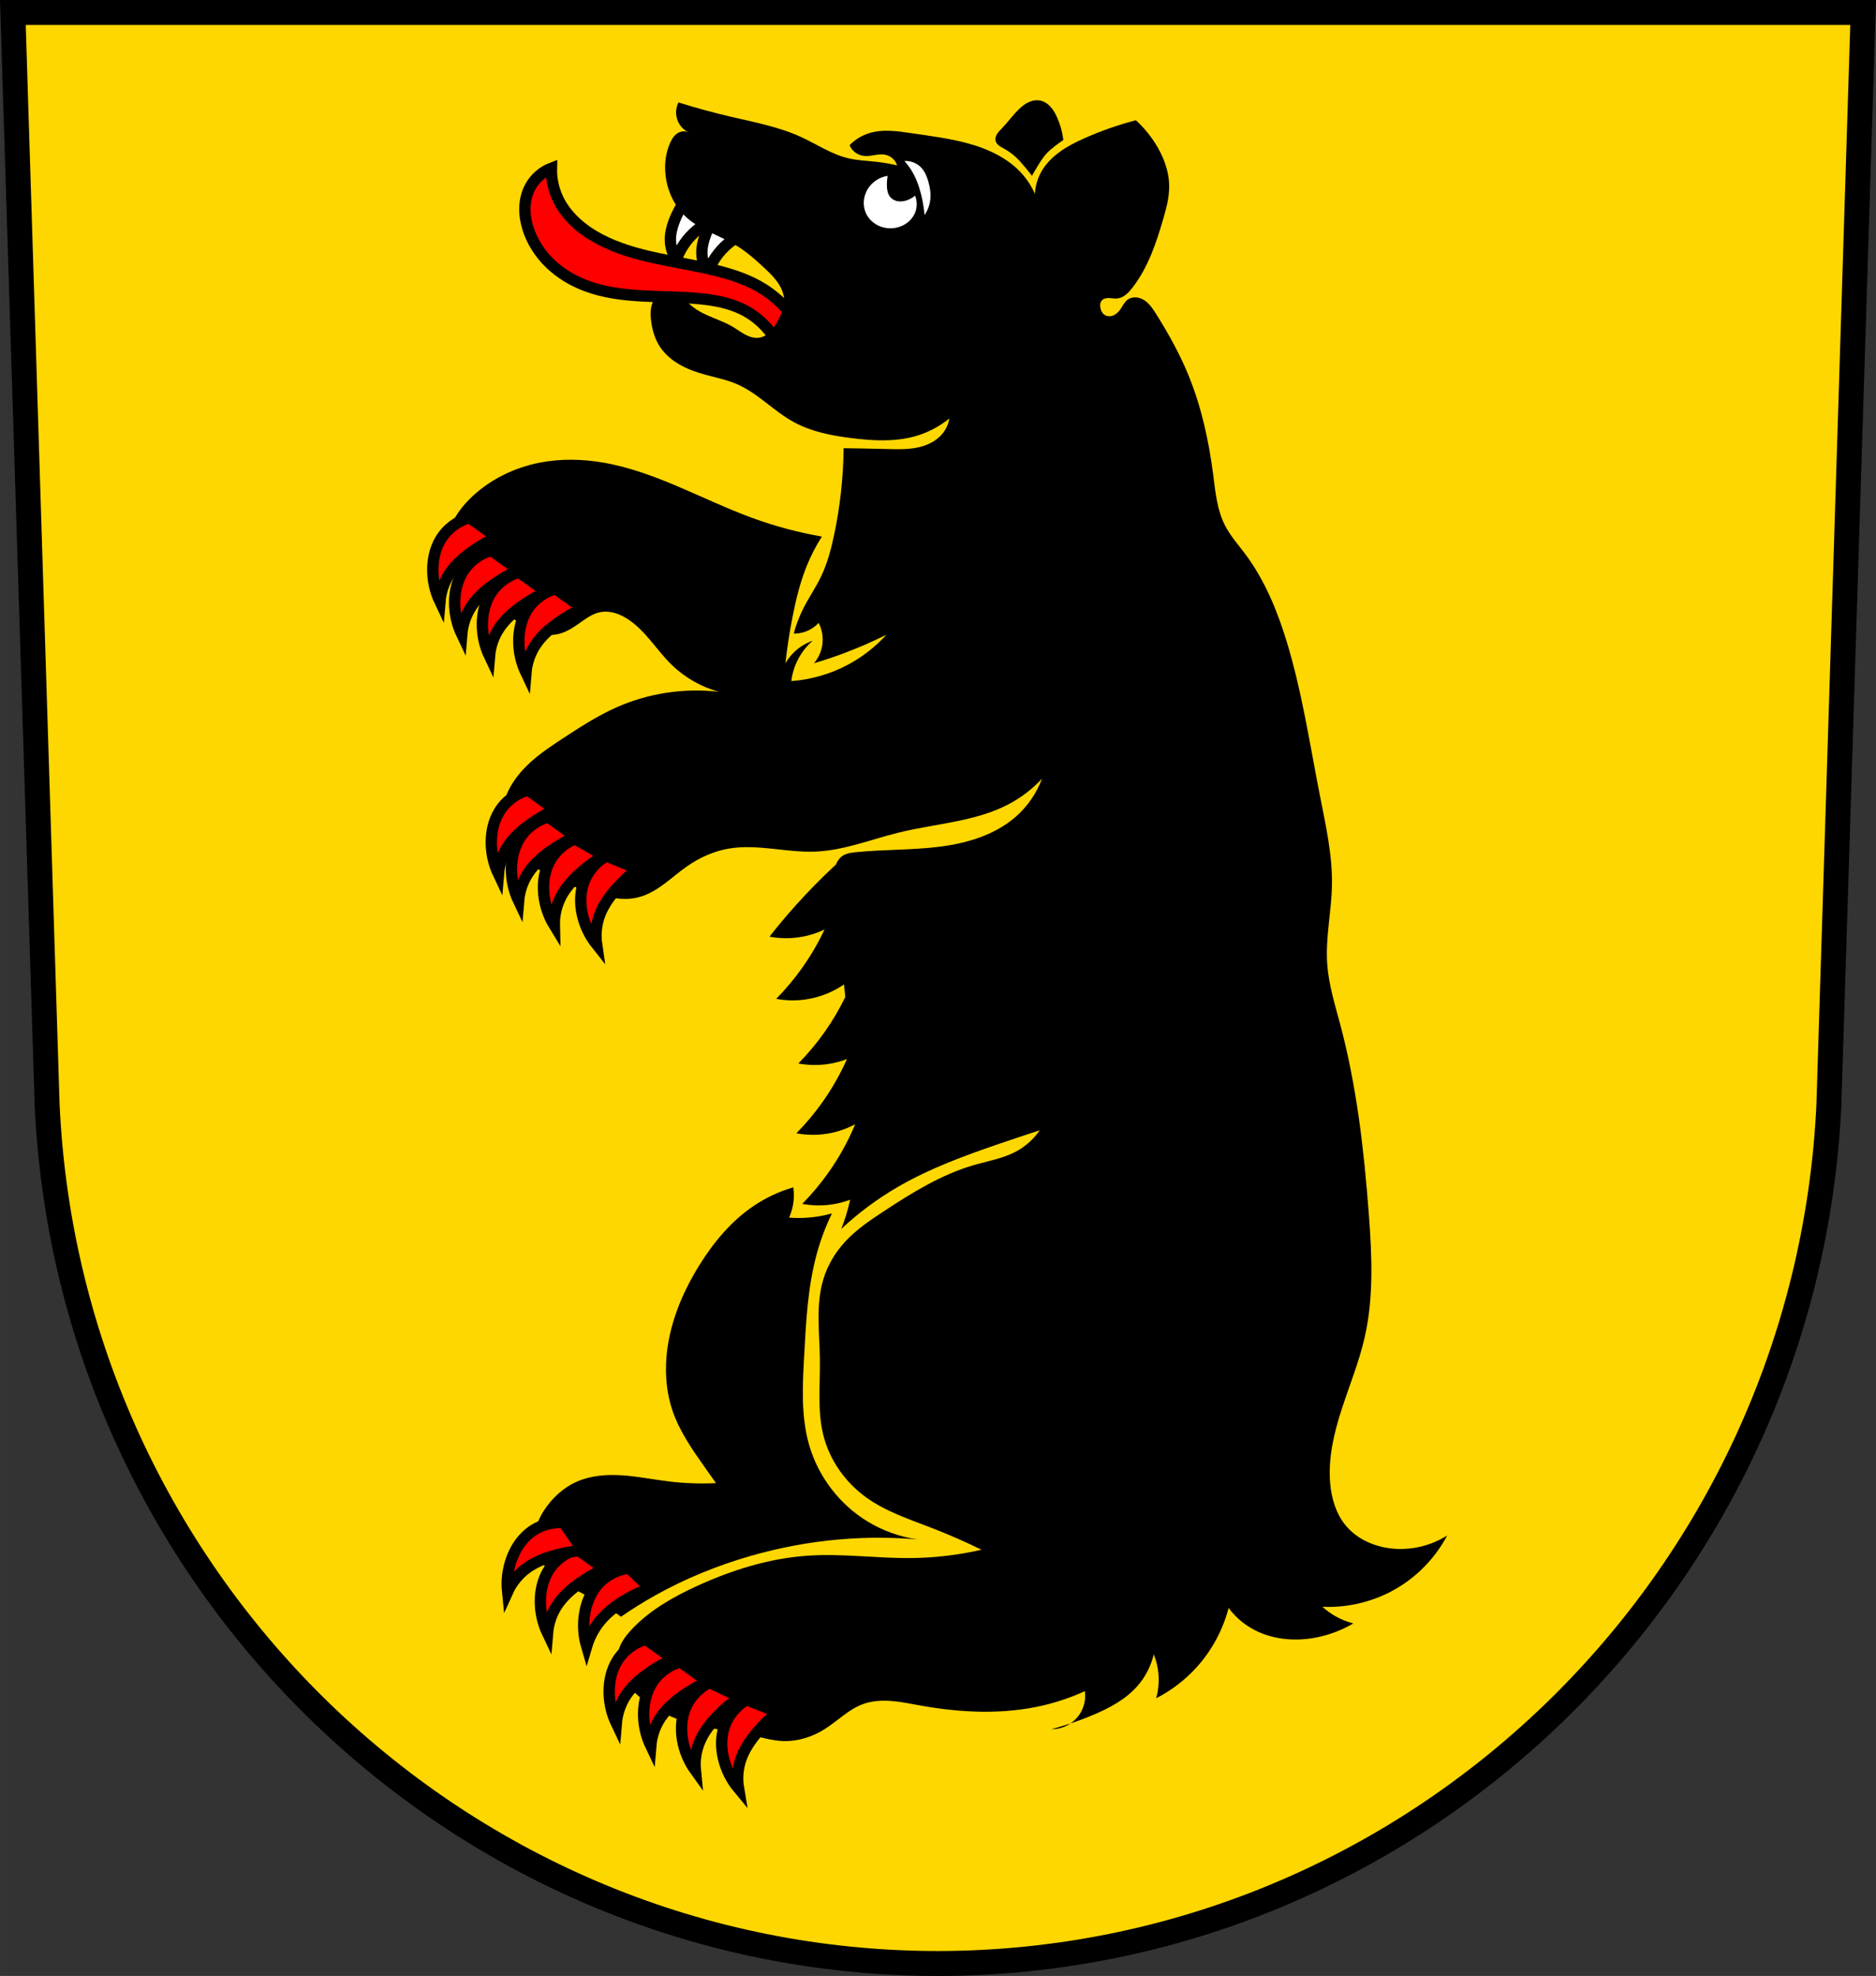 <svg xmlns="http://www.w3.org/2000/svg" height="871.22" viewBox="0 0 827.229 871.225"><rect x="0" y="0" width="827.229" height="871.225" fill="#333333" stroke="none"/><g transform="translate(-17.589-100.45)" fill-rule="evenodd"><path d="m23.265 105.95l15.11 481.85c9.874 211.36 183.15 378.26 392.83 378.38 209.47-.264 382.82-167.24 392.83-378.38l15.11-481.85h-407.94z" fill="#ffd700"/><g stroke="#000"><path d="m23.265 105.95l15.11 481.85c9.874 211.36 183.15 378.26 392.83 378.38 209.47-.264 382.82-167.24 392.83-378.38l15.11-481.85h-407.94z" fill="none" stroke-width="11"/><g stroke-width="5"><g fill="#fff"><path d="m321.58 186.73c-2.939 3.39-5.259 7.316-6.811 11.526-.959 2.602-1.631 5.348-1.572 8.121.064 2.966.983 5.908 2.62 8.383 1.11-3.02 2.709-5.865 4.715-8.383 3.225-4.046 7.511-7.239 12.312-9.169l-11.264-10.478z"/><path d="m335.47 192.5c-2.939 3.39-5.259 7.316-6.811 11.526-.959 2.602-1.631 5.348-1.572 8.121.064 2.966.983 5.908 2.62 8.383 1.11-3.02 2.709-5.865 4.715-8.383 3.225-4.046 7.511-7.239 12.312-9.169l-11.264-10.478z"/></g><path d="m363.48 259.21c-2.628-9.639-9.562-18.02-18.54-22.402-5.755-2.81-12.167-4-18.54-4.635-16.966-1.688-34.666.276-50.598-5.794-5.815-2.215-11.257-5.489-15.729-9.815-4.472-4.327-7.954-9.723-9.763-15.677-.905-2.98-1.392-6.102-1.254-9.213.138-3.111.912-6.212 2.413-8.941 2.02-3.671 5.363-6.596 9.27-8.111-.107 4.506.825 9.03 2.704 13.13 3.67 8.01 10.754 14.04 18.54 18.15 15.847 8.379 34.37 9.542 51.757 13.905 7.149 1.794 14.234 4.184 20.471 8.111 7.02 4.423 12.826 10.765 16.608 18.15l-7.339 13.13z" fill="#f00"/></g></g><path d="m474.81 144.65c-1.299.012-2.598.36-3.775.922-1.57.75-2.943 1.861-4.191 3.072-2.669 2.59-4.827 5.661-7.41 8.336-.777.805-1.6 1.585-2.186 2.539-.293.477-.523.995-.639 1.543-.116.548-.115 1.124.045 1.66.193.645.607 1.208 1.105 1.66.498.452 1.08.802 1.674 1.119 2.535 1.355 4.151 2.493 5.945 4.098 2.758 2.467 7.275 8.387 7.275 8.387 0 0 3.661-6.789 6.211-9.635 2.182-2.434 6.262-5.248 7.613-6.184-.417-3.449-1.358-6.835-2.779-10-.754-1.681-1.655-3.32-2.904-4.674-1.249-1.354-2.875-2.413-4.689-2.734-.428-.076-.862-.109-1.295-.105m-158.05.951c-.733 1.452-1.098 3.089-1.049 4.715.052 1.726.571 3.436 1.486 4.9.915 1.464 2.225 2.679 3.754 3.482-1.166-.453-2.502-.453-3.668 0-1.01.391-1.867 1.1-2.551 1.936-.683.835-1.198 1.797-1.641 2.781-1.903 4.237-2.508 8.995-2.096 13.621.654 7.329 3.94 14.484 9.43 19.385 6.143 5.484 14.417 7.818 21.48 12.05 4.806 2.88 9.03 6.629 13.1 10.479 2.113 1.999 4.212 4.051 5.814 6.479 1.603 2.428 2.692 5.285 2.568 8.191-.118 2.782-1.322 5.396-2.621 7.859-.928 1.76-1.93 3.506-3.291 4.957-1.361 1.451-3.125 2.599-5.092 2.9-2.101.322-4.243-.343-6.125-1.33-1.882-.987-3.578-2.291-5.4-3.385-5.707-3.427-12.598-4.769-17.813-8.906-1.872-1.485-3.476-3.295-5.395-4.721-.959-.713-1.999-1.329-3.127-1.723-1.128-.394-2.35-.558-3.529-.367-1.326.214-2.563.875-3.541 1.795-.978.92-1.704 2.09-2.18 3.346-.951 2.512-.903 5.292-.566 7.957.489 3.866 1.585 7.708 3.668 11 2.147 3.395 5.277 6.096 8.75 8.113 3.473 2.02 7.29 3.381 11.158 4.461 4.742 1.324 9.624 2.247 14.15 4.191 9.276 3.987 16.292 11.917 25.15 16.766 7.866 4.307 16.872 6.02 25.771 7.117 9.219 1.14 18.722 1.669 27.668-.83 5.53-1.545 10.737-4.239 15.193-7.859-.421 2.495-1.517 4.874-3.143 6.813-2.778 3.314-6.952 5.214-11.195 6.05-4.243.838-8.608.713-12.932.604-6.452-.164-12.906-.286-19.359-.369-.13 12.845-1.536 25.677-4.191 38.25-1.328 6.284-2.984 12.546-5.764 18.336-2.335 4.864-5.431 9.327-7.857 14.15-1.768 3.511-3.175 7.204-4.191 11 2.352.028 4.708-.517 6.811-1.572 1.569-.788 2.996-1.857 4.191-3.143 1.566 3.037 2.127 6.583 1.572 9.955-.475 2.888-1.759 5.638-3.668 7.857 4.236-1.257 8.431-2.655 12.574-4.191 6.604-2.449 13.08-5.248 19.385-8.383-4.793 5.273-10.49 9.725-16.766 13.1-7.747 4.166-16.376 6.682-25.15 7.334.412-3.476 1.486-6.873 3.145-9.955 1.599-2.97 3.74-5.646 6.287-7.857-2.906 1.01-5.6 2.627-7.859 4.715-1.649 1.524-3.067 3.295-4.191 5.238.773-6.85 1.821-13.667 3.143-20.432 1.497-7.664 3.355-15.292 6.287-22.529 1.822-4.496 4.054-8.826 6.658-12.918-10.288-1.784-20.419-4.477-30.23-8.04-22.283-8.09-43.16-20.691-66.54-24.625-9-1.515-18.274-1.693-27.24 0-11.766 2.221-22.984 7.76-31.436 16.242-2.421 2.43-4.622 5.104-6.307 8.092-1.685 2.988-2.847 6.304-3.125 9.723-.328 4.03.582 8.104 2.305 11.758 1.723 3.654 4.238 6.899 7.127 9.723 6.218 6.075 14.05 10.166 21.48 14.67 2.429 1.472 4.839 3 7.443 4.133 2.605 1.132 5.443 1.856 8.273 1.629 2.13-.171 4.192-.877 6.102-1.836 1.91-.959 3.682-2.168 5.426-3.402 2.763-1.956 5.589-4.04 8.906-4.715 1.976-.404 4.04-.279 5.998.217 1.955.496 3.806 1.354 5.529 2.402 4.079 2.481 7.43 5.988 10.52 9.627 3.09 3.639 5.979 7.464 9.389 10.807 5.816 5.702 13.1 9.89 20.957 12.05-15.267-1.787-31 .593-45.06 6.813-8.31 3.677-15.982 8.634-23.578 13.621-4.871 3.198-9.747 6.432-14.09 10.313-4.347 3.881-8.175 8.459-10.529 13.789-1.81 4.097-2.717 8.662-2.096 13.1.589 4.208 2.533 8.156 5.174 11.484 2.641 3.329 5.96 6.068 9.496 8.424 7.508 5 16.01 8.328 24.623 11 6.623 2.055 13.7 3.754 20.434 2.096 4.148-1.021 7.895-3.262 11.336-5.793 3.441-2.531 6.646-5.378 10.145-7.828 5.491-3.845 11.736-6.699 18.338-7.859 12.652-2.224 25.575 1.818 38.41 1.291 12.7-.521 24.738-5.468 37.09-8.473 16.36-3.98 33.864-4.713 48.672-12.727 5.278-2.856 10.08-6.59 14.15-11-2.386 6.422-6.385 12.237-11.527 16.764-9.244 8.138-21.647 11.79-33.869 13.311-12.222 1.52-24.609 1.143-36.859 2.408-1.992.206-4.063.484-5.727 1.598-1.34.897-2.286 2.269-2.879 3.781-6.226 5.772-12.195 11.819-17.857 18.14-3.976 4.442-7.807 9.01-11.484 13.707 4.02.75 8.163.876 12.225.371 4.173-.519 8.251-1.731 12.06-3.52-2.781 5.89-6.07 11.542-9.834 16.855-3.452 4.868-7.296 9.456-11.484 13.707 4.02.75 8.165.876 12.227.371 6.313-.785 12.421-3.121 17.666-6.719.197 1.84.387 3.68.582 5.52-2.653 5.443-5.732 10.678-9.234 15.617-3.452 4.868-7.296 9.456-11.484 13.707 4.02.75 8.165.876 12.227.371 3.152-.392 6.247-1.188 9.217-2.316-2.978 6.672-6.596 13.06-10.822 19.02-3.452 4.868-7.296 9.456-11.484 13.707 4.02.75 8.163.876 12.225.371 4.787-.595 9.449-2.097 13.715-4.348-3.155 7.536-7.138 14.725-11.863 21.389-3.452 4.868-7.296 9.456-11.484 13.707 4.02.75 8.165.876 12.227.371 3.036-.377 6.02-1.132 8.889-2.193-.959 4.383-2.253 8.694-3.902 12.867 7.493-7 15.767-13.166 24.623-18.338 14.282-8.341 29.93-14.04 45.582-19.385 5.749-1.963 11.512-3.885 17.289-5.764-2.613 3.827-6.144 7.02-10.213 9.24-5.851 3.189-12.57 4.29-18.969 6.148-14.249 4.139-27.05 12.1-39.453 20.238-6.151 4.04-12.32 8.196-17.289 13.621-4.263 4.655-7.572 10.21-9.43 16.242-3.517 11.418-1.719 23.681-1.572 35.627.138 11.222-1.194 22.654 1.572 33.531 2.779 10.925 9.711 20.66 18.861 27.24 8.779 6.317 19.257 9.707 29.34 13.621 7.292 2.831 14.461 5.979 21.48 9.432-10.132 2.327-20.517 3.557-30.912 3.666-15.11.158-30.22-2.047-45.3-1.074-17.18 1.109-33.9 6.338-49.54 13.533-10.491 4.827-20.742 10.683-28.615 19.13-2.747 2.948-5.256 6.355-5.953 10.324-.542 3.086.071 6.305 1.371 9.156 1.3 2.851 3.257 5.361 5.439 7.609 7.667 7.899 18.1 12.68 28.816 15.193 7.605 1.783 15.425 2.506 23.05 4.191 4.69 1.037 9.344 2.444 14.14 2.621 6.449.238 12.877-1.802 18.338-5.24 5.675-3.573 10.479-8.666 16.766-11 3.982-1.479 8.327-1.747 12.563-1.43 4.236.317 8.406 1.198 12.586 1.953 18 3.252 36.681 4.179 54.49 0 6.301-1.479 12.453-3.588 18.336-6.287.374 2.65.009 5.4-1.047 7.859-1.107 2.578-2.973 4.822-5.299 6.391 3.383-1.133 6.727-2.383 10.01-3.771 7.155-3.02 14.221-6.772 19.385-12.574 3.568-4.01 6.115-8.918 7.336-14.14 1.149 2.838 1.859 5.853 2.096 8.906.273 3.518-.085 7.084-1.049 10.479 6.695-3.415 12.765-8.06 17.814-13.623 6.733-7.422 11.631-16.495 14.14-26.2 2.682 3.592 6.089 6.639 9.955 8.906 8.403 4.927 18.719 5.985 28.29 4.191 5.896-1.104 11.597-3.242 16.766-6.287-2.745-.688-5.397-1.748-7.859-3.143-2.071-1.173-4.01-2.582-5.764-4.191 11.901.555 23.949-2.598 34.05-8.908 8.801-5.496 16.11-13.353 20.957-22.527-7.177 4.558-15.903 6.621-24.361 5.762-7.773-.79-15.473-4.179-20.434-10.215-4.257-5.179-6.237-11.92-6.811-18.6-.946-11.03 1.665-22.05 5.076-32.58 3.411-10.527 7.646-20.815 10.117-31.602 4.094-17.869 3.209-36.47 1.834-54.75-2.109-28.04-5.341-56.13-12.574-83.3-2.347-8.82-5.128-17.616-5.764-26.721-.805-11.532 1.867-23.02 2.096-34.578.262-13.239-2.675-26.303-5.238-39.29-4.498-22.797-7.902-45.881-14.67-68.11-4.185-13.746-9.734-27.26-18.338-38.77-3.08-4.12-6.558-7.997-8.906-12.574-3.538-6.898-4.248-14.84-5.24-22.529-1.94-15.04-5.22-29.99-11-44.01-3.847-9.328-8.774-18.18-14.15-26.721-1.41-2.241-2.913-4.528-5.123-5.986-1.105-.729-2.379-1.229-3.699-1.324-1.321-.095-2.689.234-3.752 1.023-.705.524-1.256 1.229-1.738 1.963-.482.734-.905 1.506-1.404 2.229-.762 1.102-1.729 2.102-2.945 2.664-.608.281-1.274.447-1.943.451-.67.004-1.343-.157-1.922-.494-.631-.367-1.136-.934-1.48-1.578-.344-.644-.534-1.364-.615-2.09-.051-.453-.06-.914.016-1.363.075-.45.238-.889.508-1.256.355-.483.884-.821 1.451-1.014.568-.193 1.174-.249 1.773-.238 1.199.022 2.391.3 3.586.203 1.418-.115 2.756-.756 3.881-1.627 1.125-.871 2.056-1.965 2.93-3.088 6.861-8.814 10.519-19.657 13.623-30.387 1.337-4.622 2.604-9.335 2.619-14.15.021-6.888-2.555-13.595-6.287-19.385-2.357-3.656-5.181-7.01-8.383-9.955-7.707 1.999-15.251 4.631-22.529 7.859-3.823 1.696-7.592 3.569-10.984 6.02-3.392 2.447-6.411 5.499-8.4 9.178-1.565 2.894-2.467 6.143-2.619 9.43-1.314-3.035-3.086-5.872-5.238-8.383-6.357-7.417-15.7-11.664-25.15-14.14-7.725-2.028-15.678-3.02-23.578-4.191-6.453-.956-13.18-2.01-19.385 0-3.166 1.028-6.072 2.843-8.383 5.238.538 1.262 1.414 2.378 2.512 3.201 1.097.823 2.413 1.35 3.775 1.514 1.571.188 3.154-.099 4.715-.355 1.561-.256 3.166-.482 4.717-.168 1.208.244 2.348.818 3.264 1.643.916.824 1.605 1.897 1.975 3.072-2.933-.706-5.909-1.229-8.906-1.57-4.2-.478-8.461-.597-12.574-1.572-7.472-1.771-13.975-6.235-20.957-9.432-9.768-4.473-20.453-6.453-30.912-8.906-7.756-1.819-15.445-3.917-23.05-6.287m172.83 714.73c-2.749.92-5.523 1.768-8.324 2.516 2.874.021 5.75-.823 8.156-2.396.058-.038.111-.081.168-.119m-122.22-236.38c-6.178 1.798-12.07 4.558-17.412 8.15-9.936 6.687-17.769 16.12-24.08 26.303-7.67 12.367-13.34 26.24-14.447 40.752-.59 7.734.138 15.611 2.594 22.969 3.164 9.48 9.05 17.774 14.818 25.934 1.484 2.098 2.966 4.198 4.445 6.299-6.92.336-13.868.086-20.746-.742-6.774-.816-13.482-2.193-20.287-2.676-6.806-.483-13.83-.029-20.09 2.676-6.116 2.64-11.234 7.351-14.818 12.967-2.678 4.197-4.573 9.125-4.076 14.08.519 5.173 3.598 9.8 7.41 13.336 5.871 5.446 13.399 8.664 20.375 12.596 3.583 2.02 7.05 4.249 10.373 6.67 4.791-3.318 9.737-6.409 14.818-9.262 13.208-7.414 27.315-13.199 41.863-17.412 12.932-3.745 26.23-6.255 39.641-7.41 11.456-.987 22.997-.987 34.453 0-7.707-1.101-15.188-3.763-21.857-7.779-12.432-7.486-21.888-19.776-25.934-33.713-3.708-12.774-2.947-26.359-2.223-39.641.822-15.06 1.578-30.27 5.559-44.826 1.673-6.115 3.907-12.08 6.668-17.783-3.386.953-6.866 1.576-10.373 1.854-2.834.224-5.687.224-8.521 0 .903-2 1.53-4.128 1.854-6.299.347-2.329.347-4.71 0-7.04"/><g fill="#f00" stroke="#000" stroke-width="5"><path d="m272.11 783.53c-5.31 1.419-10.02 4.973-12.836 9.693-2.341 3.919-3.374 8.533-3.405 13.1-.033 4.871 1.05 9.747 3.144 14.15.37-4.481 1.92-8.859 4.453-12.574 2.483-3.641 5.85-6.599 9.431-9.169 3.534-2.536 7.312-4.732 11.264-6.549l-12.05-8.645z"/><path d="m295.06 791.88c-5.468.558-10.68 3.321-14.212 7.533-2.933 3.498-4.686 7.89-5.441 12.392-.806 4.804-.51 9.79.859 14.466 1.269-4.297 3.464-8.317 6.392-11.708 2.558-2.961 5.649-5.427 8.932-7.556 3.964-2.571 8.231-4.673 12.685-6.25l-9.216-8.876z"/><path d="m266.14 771.8c-5.479-.444-11.11 1.326-15.343 4.827-3.519 2.907-6.04 6.908-7.6 11.198-1.665 4.578-2.279 9.535-1.782 14.381 1.851-4.098 4.78-7.702 8.412-10.353 3.56-2.598 7.724-4.256 11.959-5.475 4.18-1.204 8.476-2.01 12.808-2.393l-8.454-12.185z"/></g><path d="m417.4 171.44c-.34-.015-.68-.001-1.02.014 1.055 1.145 2.01 2.38 2.852 3.689 2.166 3.369 3.559 7.186 4.529 11.07.743 2.973 1.248 6.01 1.51 9.06 1.361-1.992 2.233-4.314 2.518-6.709.32-2.697-.098-5.44-.84-8.05-.642-2.26-1.564-4.509-3.188-6.207-1.647-1.723-3.983-2.761-6.361-2.865m-8.4 6.557c-3.55.511-6.833 2.656-8.725 5.703-1.085 1.747-1.723 3.775-1.795 5.83-.072 2.056.428 4.133 1.461 5.912 1.739 2.996 4.962 5.02 8.387 5.537 3.077.467 6.332-.241 8.891-2.01 1.688-1.17 3.073-2.8 3.859-4.697.988-2.386.988-5.163 0-7.549-1.04.877-2.24 1.563-3.523 2.01-1.217.427-2.523.642-3.803.482-1.28-.16-2.531-.715-3.41-1.658-.654-.702-1.084-1.591-1.334-2.518-.25-.926-.329-1.89-.344-2.85-.021-1.404.091-2.81.336-4.193" fill="#fff"/><g fill="#f00" stroke="#000" stroke-width="5"><path d="m346.8 849.91c-4.796 2.685-8.482 7.29-10.05 12.559-1.302 4.375-1.166 9.102-.07 13.533 1.169 4.729 3.422 9.187 6.535 12.934-.747-4.434-.324-9.06 1.215-13.284 1.508-4.141 4.04-7.838 6.878-11.211 2.8-3.329 5.919-6.389 9.301-9.125l-13.81-5.406"/><path d="m330.48 842.32c-4.971 2.347-8.966 6.686-10.894 11.834-1.601 4.275-1.792 8.999-1.01 13.496.839 4.799 2.778 9.402 5.625 13.355-.438-4.475.304-9.06 2.131-13.168 1.791-4.03 4.574-7.54 7.637-10.709 3.02-3.127 6.347-5.965 9.91-8.459l-13.403-6.348z"/><path d="m317.64 833.21c-5.31 1.419-10.02 4.973-12.836 9.693-2.341 3.919-3.374 8.533-3.405 13.1-.033 4.871 1.05 9.747 3.144 14.15.37-4.481 1.92-8.859 4.453-12.574 2.483-3.641 5.85-6.599 9.431-9.169 3.534-2.536 7.312-4.732 11.264-6.549l-12.05-8.645z"/><path d="m302.44 823.26c-5.31 1.419-10.02 4.973-12.836 9.693-2.341 3.919-3.374 8.533-3.405 13.1-.033 4.871 1.05 9.747 3.144 14.15.37-4.481 1.92-8.859 4.453-12.574 2.483-3.641 5.85-6.599 9.431-9.169 3.534-2.536 7.312-4.732 11.264-6.549l-12.05-8.645z"/><path d="m224.67 328.69c-5.31 1.419-10.02 4.973-12.836 9.693-2.341 3.919-3.374 8.533-3.405 13.1-.033 4.871 1.05 9.747 3.144 14.15.37-4.481 1.92-8.859 4.453-12.574 2.483-3.641 5.85-6.599 9.431-9.169 3.534-2.536 7.312-4.732 11.264-6.549l-12.05-8.645"/><path d="m234.3 343.14c-5.31 1.419-10.02 4.973-12.836 9.693-2.341 3.919-3.374 8.533-3.405 13.1-.033 4.871 1.05 9.747 3.144 14.15.37-4.481 1.92-8.859 4.453-12.574 2.483-3.641 5.85-6.599 9.431-9.169 3.534-2.536 7.312-4.732 11.264-6.549l-12.05-8.645z"/><path d="m246.53 352.77c-5.31 1.419-10.02 4.973-12.836 9.693-2.341 3.919-3.374 8.533-3.405 13.1-.033 4.871 1.05 9.747 3.144 14.15.37-4.481 1.92-8.859 4.453-12.574 2.483-3.641 5.85-6.599 9.431-9.169 3.534-2.536 7.312-4.732 11.264-6.549l-12.05-8.645z"/><path d="m262.6 360.05c-5.31 1.419-10.02 4.973-12.836 9.693-2.341 3.919-3.374 8.533-3.405 13.1-.033 4.871 1.05 9.747 3.144 14.15.37-4.481 1.92-8.859 4.453-12.574 2.483-3.641 5.85-6.599 9.431-9.169 3.534-2.536 7.312-4.732 11.264-6.549l-12.05-8.645z"/><path d="m271.12 470.34c-5.13 1.974-9.434 6.01-11.736 10.999-1.912 4.145-2.45 8.843-1.997 13.385.484 4.847 2.078 9.581 4.626 13.733-.108-4.495.97-9.01 3.095-12.976 2.083-3.884 5.117-7.183 8.405-10.117 3.245-2.896 6.769-5.481 10.506-7.707l-12.899-7.318z"/><path d="m259.36 460.68c-5.31 1.419-10.02 4.973-12.836 9.693-2.341 3.919-3.374 8.533-3.405 13.1-.033 4.871 1.05 9.747 3.144 14.15.37-4.481 1.92-8.859 4.453-12.574 2.483-3.641 5.85-6.599 9.431-9.169 3.534-2.536 7.312-4.732 11.264-6.549l-12.05-8.645z"/><path d="m250.47 448.82c-5.31 1.419-10.02 4.973-12.836 9.693-2.341 3.919-3.374 8.533-3.405 13.1-.033 4.871 1.05 9.747 3.144 14.15.37-4.481 1.92-8.859 4.453-12.574 2.483-3.641 5.85-6.599 9.431-9.169 3.534-2.536 7.312-4.732 11.264-6.549l-12.05-8.645z"/><path d="m285.06 477.86c-4.852 2.582-8.635 7.108-10.314 12.342-1.395 4.347-1.359 9.08-.358 13.529 1.068 4.753 3.226 9.258 6.259 13.07-.652-4.449-.131-9.06 1.497-13.255 1.596-4.108 4.207-7.751 7.115-11.06 2.87-3.269 6.05-6.262 9.493-8.925l-13.692-5.698z"/></g></g></svg>